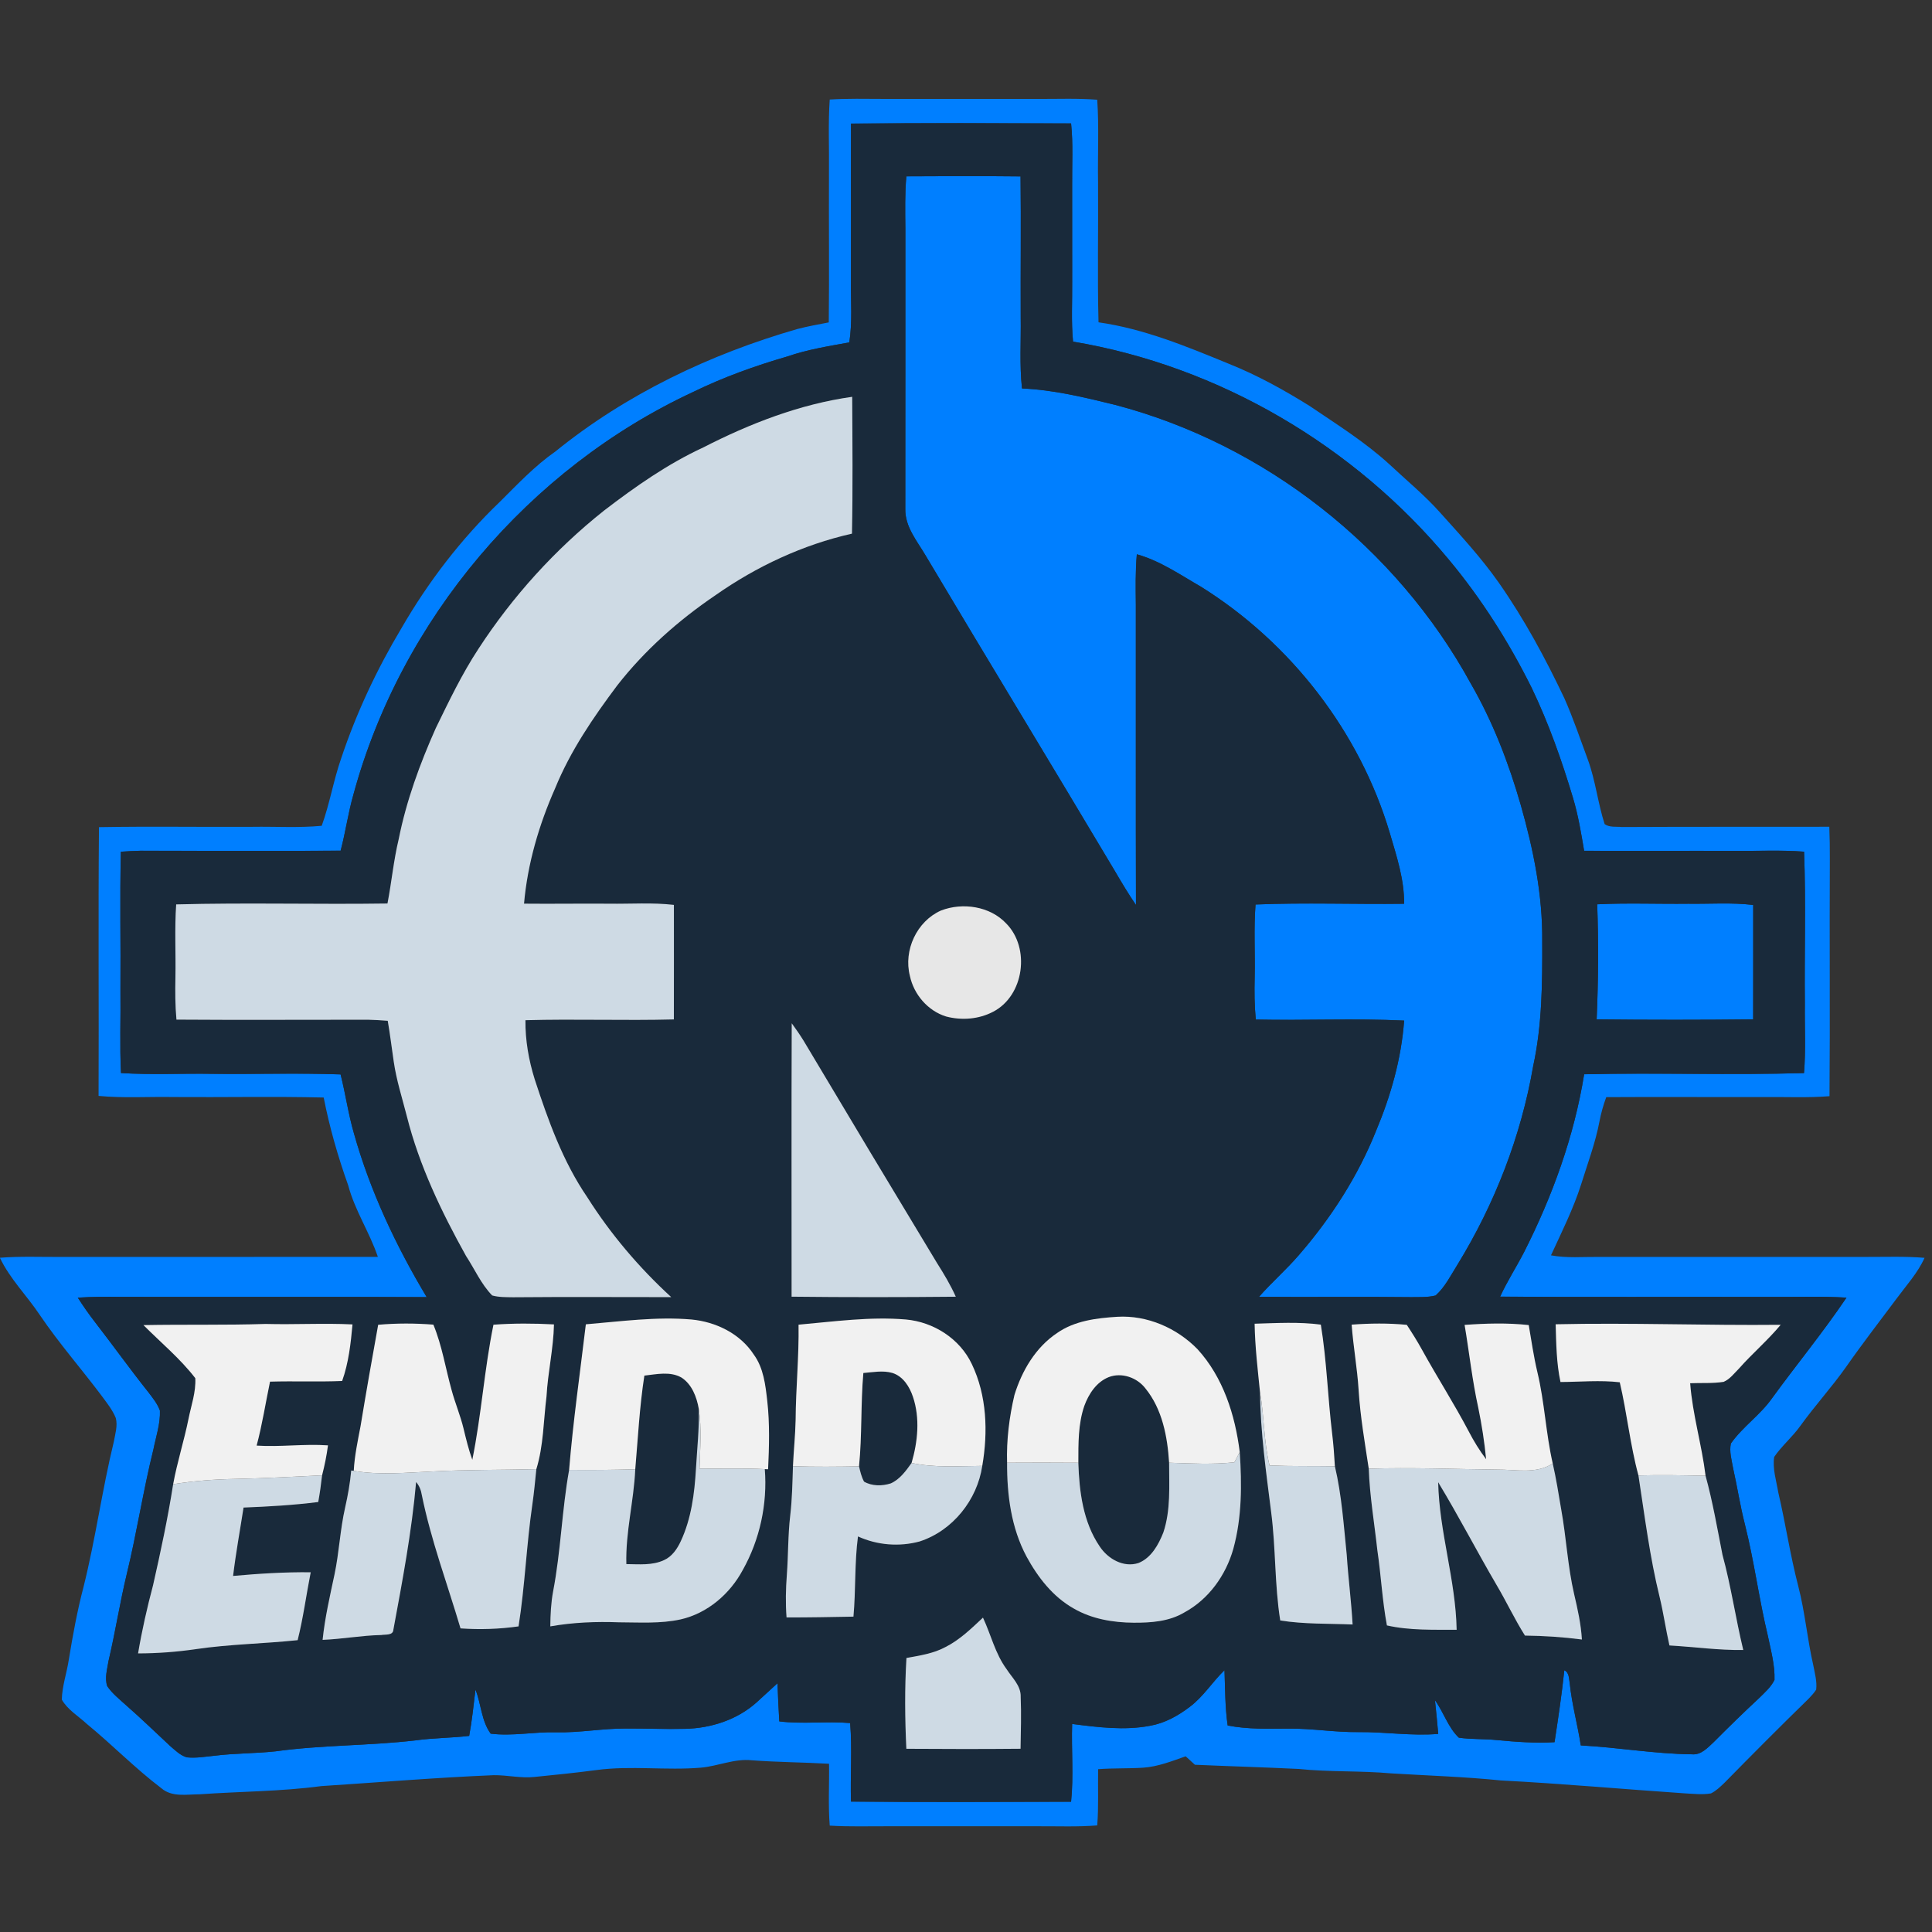 <?xml version="1.0" encoding="UTF-8" standalone="no"?>
<svg
   xmlns:dc="http://purl.org/dc/elements/1.1/"
   xmlns:cc="http://creativecommons.org/ns#"
   xmlns:rdf="http://www.w3.org/1999/02/22-rdf-syntax-ns#"
   xmlns:svg="http://www.w3.org/2000/svg"
   xmlns="http://www.w3.org/2000/svg"
   xmlns:sodipodi="http://sodipodi.sourceforge.net/DTD/sodipodi-0.dtd"
   xmlns:inkscape="http://www.inkscape.org/namespaces/inkscape"
   width="64"
   height="64"
   viewBox="0 0 48 48"
   version="1.1"
   id="svg136"
   sodipodi:docname="endp.svg"
   inkscape:version="0.92.3 (2405546, 2018-03-11)">
  <rect x="0" y="0" width="48" height="48" fill="#333333" stroke="none"/>
  <defs
     id="defs140" />
  <sodipodi:namedview
     pagecolor="#ffffff"
     bordercolor="#666666"
     borderopacity="1"
     objecttolerance="10"
     gridtolerance="10"
     guidetolerance="10"
     inkscape:pageopacity="0"
     inkscape:pageshadow="2"
     inkscape:window-width="1920"
     inkscape:window-height="1017"
     id="namedview138"
     showgrid="false"
     units="px"
     inkscape:pagecheckerboard="true"
     inkscape:zoom="0.295"
     inkscape:cx="400"
     inkscape:cy="362"
     inkscape:window-x="-8"
     inkscape:window-y="-8"
     inkscape:window-maximized="1"
     inkscape:current-layer="svg136" />
  <g
     id="#007fffff"
     transform="matrix(0.082,0,0,0.082,-0.696,1.652)">
    <path
       d="M 259.88,10.01 C 265.24,9.68 270.62,9.8 276,9.82 c 15.66,0 31.33,0 47,0.01 5.97,0.02 11.96,-0.23 17.93,0.24 0.57,8.3 0.11,16.62 0.25,24.93 0.11,14.17 -0.22,28.34 0.14,42.51 13.76,1.95 26.7,7.31 39.47,12.56 8.57,3.42 16.66,7.9 24.47,12.77 8.27,5.6 16.8,10.93 24.2,17.7 5.16,4.84 10.66,9.34 15.37,14.63 6.16,6.86 12.45,13.66 17.76,21.22 7.72,11.03 14.13,22.91 19.89,35.06 2.7,6.1 4.83,12.45 7.15,18.7 2.29,6.3 2.98,13.04 5.04,19.4 1.49,1.07 3.52,0.7 5.27,0.88 20.93,-0.11 41.87,-0.04 62.8,-0.08 0.12,3.22 0.18,6.44 0.16,9.66 -0.13,23.99 0.1,47.98 -0.1,71.97 -6.59,0.53 -13.2,0.2 -19.8,0.26 -15.95,0.05 -31.9,-0.07 -47.84,0.03 -0.9,2.42 -1.6,4.91 -2.08,7.46 -1.23,6.47 -3.57,12.64 -5.52,18.92 -2.37,7.45 -5.89,14.46 -9.15,21.55 4.81,0.9 9.72,0.43 14.59,0.48 27,0.01 54,0 81,0 5.86,0.02 11.74,-0.22 17.59,0.28 -2.04,4.56 -5.45,8.26 -8.38,12.24 -5.15,6.9 -10.42,13.7 -15.35,20.76 -4.36,6.19 -9.49,11.78 -13.91,17.93 -2.38,3.34 -5.58,6 -7.91,9.38 -0.55,3.61 0.65,7.23 1.24,10.78 2.21,9.42 3.61,19.02 6.05,28.38 2.05,7.88 2.73,16.03 4.55,23.96 0.46,2.43 1.17,4.9 0.88,7.4 -0.63,1 -1.45,1.86 -2.26,2.72 -8.6,8.39 -17.08,16.9 -25.49,25.47 -1.27,1.21 -2.54,2.47 -4.13,3.25 -2.61,0.44 -5.26,0.12 -7.87,-0.01 -18.57,-1.26 -37.1,-2.95 -55.69,-3.91 -11.08,-1.13 -22.22,-1.47 -33.34,-2.15 -9.31,-0.84 -18.69,-0.37 -27.99,-1.34 -10.49,-0.51 -20.98,-0.81 -31.47,-1.27 -0.92,-0.88 -1.88,-1.7 -2.8,-2.56 -4.19,1.47 -8.39,3.14 -12.87,3.45 -4.54,0.29 -9.1,0.1 -13.65,0.45 -0.11,5.68 0.18,11.37 -0.27,17.04 -5.97,0.47 -11.95,0.22 -17.93,0.25 -15,0 -30,0 -45,0 -6.04,-0.03 -12.08,0.18 -18.12,-0.19 -0.5,-6.24 -0.11,-12.5 -0.21,-18.74 -7.78,-0.45 -15.58,-0.47 -23.36,-1.05 -5.3,-0.58 -10.26,1.77 -15.46,2.23 -10.53,0.89 -21.13,-0.68 -31.62,0.72 -6.25,0.83 -12.51,1.47 -18.77,2.09 -4.15,0.46 -8.26,-0.58 -12.4,-0.53 -17.44,0.72 -34.84,2.18 -52.26,3.31 -12.22,1.64 -24.56,1.61 -36.83,2.48 -3.88,0 -8.36,0.95 -11.57,-1.82 -7.94,-6.01 -14.89,-13.18 -22.58,-19.48 -2.57,-2.4 -5.84,-4.28 -7.61,-7.39 0.1,-4.11 1.5,-8.04 2.12,-12.08 1.21,-7.41 2.55,-14.79 4.46,-22.05 3.65,-14.57 5.64,-29.47 9.19,-44.06 0.41,-2.34 1.21,-4.78 0.58,-7.14 -1.01,-2.5 -2.74,-4.61 -4.32,-6.77 -6.14,-8.17 -12.89,-15.87 -18.63,-24.34 -3.92,-5.91 -9.09,-10.98 -12.16,-17.43 6.17,-0.49 12.37,-0.22 18.55,-0.25 31.99,-0.02 63.98,0.01 95.97,-0.02 -2.5,-7.44 -6.97,-14.05 -8.99,-21.68 -3.1,-8.69 -5.65,-17.54 -7.42,-26.6 -15.18,-0.37 -30.37,-0.03 -45.56,-0.15 -7.55,-0.14 -15.12,0.38 -22.65,-0.34 0.12,-27.14 -0.13,-54.29 0.12,-81.43 15.51,-0.27 31.02,-0.01 46.53,-0.1 6.98,-0.11 13.99,0.35 20.96,-0.31 2.42,-6.66 3.55,-13.7 5.88,-20.39 4.6,-13.78 10.82,-27.01 18.27,-39.47 8.12,-14.05 18.09,-27.07 29.82,-38.3 5.37,-5.33 10.58,-10.89 16.82,-15.24 21.47,-17.4 46.88,-29.51 73.36,-37.13 3.13,-0.81 6.31,-1.38 9.48,-1.99 0.17,-15.18 -0.01,-30.36 0.06,-45.54 0.1,-7.33 -0.28,-14.67 0.23,-21.99 m 6.45,7.29 c -0.05,15.9 0.04,31.8 -0.01,47.7 -0.08,6.2 0.46,12.44 -0.51,18.6 -6.31,1.14 -12.66,2.15 -18.74,4.25 -9.76,2.83 -19.36,6.27 -28.5,10.73 -49.86,23.18 -88.63,68.98 -103.02,122.08 -1.6,5.57 -2.37,11.34 -3.86,16.94 -20.23,0.14 -40.47,0.02 -60.7,0.02 -1.96,0.04 -3.92,0.16 -5.88,0.29 -0.34,14.02 -0.02,28.06 -0.13,42.09 0.11,8.32 -0.25,16.65 0.17,24.97 9.27,0.58 18.57,0.08 27.85,0.24 12.89,0.14 25.79,-0.29 38.68,0.17 1.51,5.96 2.34,12.06 4.07,17.96 4.91,17.46 12.72,33.99 22.02,49.52 -30.92,-0.15 -61.85,-0.01 -92.77,-0.08 -4.32,-0.05 -8.64,-0.03 -12.94,0.24 1.66,2.6 3.44,5.14 5.34,7.58 5.39,6.97 10.52,14.13 16.01,21.03 1.33,1.75 2.77,3.5 3.53,5.6 0.16,4.01 -1.19,7.88 -1.97,11.78 -3.11,12.49 -5.02,25.23 -8.07,37.74 -2.1,8.74 -3.48,17.65 -5.54,26.4 -0.39,2.48 -1.21,5.12 -0.38,7.59 1.5,2.21 3.63,3.89 5.6,5.68 4.62,4.03 9.01,8.31 13.5,12.48 1.53,1.3 3.03,2.82 5.01,3.4 2.81,0.29 5.62,-0.21 8.41,-0.49 6.14,-0.76 12.33,-0.67 18.48,-1.33 14.09,-1.95 28.37,-1.67 42.49,-3.33 5.37,-0.74 10.79,-0.71 16.17,-1.35 0.86,-4.65 1.34,-9.34 1.91,-14.02 1.73,4.36 1.78,9.48 4.61,13.35 6.6,0.82 13.22,-0.6 19.84,-0.42 7.04,0.18 13.99,-1.17 21.01,-1.14 6.02,-0.04 12.04,0.24 18.05,0.09 7.8,-0.16 15.75,-2.72 21.62,-7.97 2.15,-1.92 4.23,-3.92 6.38,-5.84 0.14,3.85 0.3,7.71 0.54,11.56 7.14,0.88 14.32,-0.11 21.47,0.5 0.66,7.92 0.01,15.86 0.26,23.8 22.22,0.18 44.46,0.1 66.68,0.04 0.81,-7.84 0.06,-15.71 0.32,-23.56 7.81,0.99 15.76,2.03 23.58,0.55 4.47,-0.77 8.52,-3.03 12.08,-5.75 4.12,-3.09 6.83,-7.55 10.5,-11.09 0.21,5.58 0.16,11.2 0.96,16.75 6.1,1.2 12.34,0.98 18.53,0.95 7.01,-0.07 13.96,1.14 20.98,1.05 8.1,-0.1 16.19,1.24 24.29,0.55 -0.28,-3.4 -0.64,-6.8 -0.99,-10.19 2.65,3.62 3.96,8.24 7.24,11.34 3.77,0.54 7.6,0.32 11.39,0.71 5.85,0.55 11.72,1 17.6,0.65 1.11,-7.25 2.2,-14.5 2.96,-21.79 1.54,0.72 1.37,2.58 1.65,4 0.64,6.34 2.39,12.48 3.34,18.77 11.24,0.59 22.37,2.57 33.63,2.69 2.81,0.28 4.78,-1.96 6.65,-3.69 4.48,-4.5 9.03,-8.95 13.69,-13.28 1.73,-1.71 3.63,-3.35 4.72,-5.57 0.15,-4.5 -1.09,-8.89 -1.99,-13.26 -2.7,-11.2 -4.15,-22.66 -6.97,-33.84 -1.45,-5.64 -2.31,-11.41 -3.59,-17.08 -0.43,-2.45 -1.18,-4.97 -0.67,-7.44 3.58,-5.1 8.94,-8.65 12.52,-13.78 7.42,-10.2 15.46,-19.96 22.51,-30.42 -7.64,-0.48 -15.3,-0.15 -22.94,-0.22 -27.33,-0.07 -54.67,0.11 -82,-0.08 2.13,-4.65 4.91,-8.94 7.25,-13.47 8.59,-16.96 15.18,-35.09 18.21,-53.91 22.19,-0.5 44.42,0.29 66.61,-0.36 0.58,-6.98 0.17,-13.99 0.26,-20.98 -0.16,-15.36 0.35,-30.74 -0.24,-46.1 -7.02,-0.54 -14.06,-0.17 -21.09,-0.24 -15.18,-0.06 -30.37,0.07 -45.55,-0.03 -0.9,-5.36 -1.79,-10.74 -3.35,-15.96 -3.4,-11.36 -7.36,-22.59 -12.49,-33.3 -6.87,-13.85 -15.2,-27.01 -25.1,-38.9 -28.6,-34.51 -69.64,-58.68 -113.91,-66.11 -0.58,-6.1 -0.2,-12.24 -0.26,-18.36 -0.02,-9.67 0.01,-19.33 -0.01,-29 -0.05,-6.25 0.33,-12.52 -0.32,-18.75 -22.22,-0.07 -44.46,-0.15 -66.68,0.05 z"
       id="path77"
       inkscape:connector-curvature="0"
       style="opacity:1;fill:#007fff" />
    <path
       d="m 283.1,33.28 c 11.53,-0.08 23.07,-0.1 34.6,0.02 0.17,14.23 -0.02,28.47 0.05,42.7 0.11,7.18 -0.39,14.39 0.39,21.55 9.57,0.41 18.91,2.69 28.18,4.96 45.42,11.89 85.26,43.26 107.78,84.42 6.66,11.52 11.48,24.03 15.15,36.8 3.82,13.41 6.65,27.26 6.51,41.26 0.05,12.64 -0.03,25.41 -2.73,37.81 -3.68,21.31 -11.66,41.84 -22.97,60.26 -2.02,3.2 -3.73,6.74 -6.59,9.3 -2.44,0.62 -4.97,0.47 -7.45,0.51 -15.35,-0.2 -30.71,0.04 -46.06,-0.11 3.86,-4.41 8.31,-8.25 12.11,-12.69 9.7,-11.19 17.85,-23.82 23.35,-37.6 4.46,-10.61 7.66,-21.89 8.5,-33.4 -14.97,-0.72 -29.96,0.01 -44.94,-0.31 -0.42,-4.25 -0.45,-8.51 -0.34,-12.76 0.17,-7.37 -0.31,-14.75 0.26,-22.1 14.99,-0.62 30.01,-0.03 45.01,-0.22 0.08,-7.35 -2.26,-14.37 -4.3,-21.33 -9.12,-30.77 -30.05,-57.74 -57.23,-74.72 -6.29,-3.62 -12.38,-7.86 -19.45,-9.84 -0.45,5.06 -0.35,10.14 -0.3,15.21 0.03,30.35 -0.04,60.7 0.04,91.05 -2.28,-3.35 -4.37,-6.83 -6.41,-10.33 -19.03,-31.94 -38.36,-63.7 -57.38,-95.65 -2.58,-4.38 -6.21,-8.63 -6.1,-14.01 0.03,-28.35 0.02,-56.71 0.02,-85.06 -0.05,-5.24 -0.17,-10.49 0.3,-15.72 z"
       id="path79"
       inkscape:connector-curvature="0"
       style="opacity:1;fill:#007fff" />
    <path
       d="m 492.42,253.84 c 9.19,-0.45 18.38,-0.06 27.58,-0.17 6.56,0.1 13.14,-0.42 19.68,0.37 -0.01,11.55 0.02,23.11 -0.01,34.66 -15.8,0.17 -31.62,0.18 -47.42,0 0.51,-11.62 0.58,-23.25 0.17,-34.86 z"
       id="path81"
       inkscape:connector-curvature="0"
       style="opacity:1;fill:#007fff" />
  </g>
  <g
     id="#192a3bff"
     transform="matrix(0.082,0,0,0.082,-0.696,1.652)">
    <path
       d="m 266.33,17.3 c 22.22,-0.2 44.46,-0.12 66.68,-0.05 0.65,6.23 0.27,12.5 0.32,18.75 0.02,9.67 -0.01,19.33 0.01,29 0.06,6.12 -0.32,12.26 0.26,18.36 44.27,7.43 85.31,31.6 113.91,66.11 9.9,11.89 18.23,25.05 25.1,38.9 5.13,10.71 9.09,21.94 12.49,33.3 1.56,5.22 2.45,10.6 3.35,15.96 15.18,0.1 30.37,-0.03 45.55,0.03 7.03,0.07 14.07,-0.3 21.09,0.24 0.59,15.36 0.08,30.74 0.24,46.1 -0.09,6.99 0.32,14 -0.26,20.98 -22.19,0.65 -44.42,-0.14 -66.61,0.36 -3.03,18.82 -9.62,36.95 -18.21,53.91 -2.34,4.53 -5.12,8.82 -7.25,13.47 27.33,0.19 54.67,0.01 82,0.08 7.64,0.07 15.3,-0.26 22.94,0.22 -7.05,10.46 -15.09,20.22 -22.51,30.42 -3.58,5.13 -8.94,8.68 -12.52,13.78 -0.51,2.47 0.24,4.99 0.67,7.44 1.28,5.67 2.14,11.44 3.59,17.08 2.82,11.18 4.27,22.64 6.97,33.84 0.9,4.37 2.14,8.76 1.99,13.26 -1.09,2.22 -2.99,3.86 -4.72,5.57 -4.66,4.33 -9.21,8.78 -13.69,13.28 -1.87,1.73 -3.84,3.97 -6.65,3.69 -11.26,-0.12 -22.39,-2.1 -33.63,-2.69 -0.95,-6.29 -2.7,-12.43 -3.34,-18.77 -0.28,-1.42 -0.11,-3.28 -1.65,-4 -0.76,7.29 -1.85,14.54 -2.96,21.79 -5.88,0.35 -11.75,-0.1 -17.6,-0.65 -3.79,-0.39 -7.62,-0.17 -11.39,-0.71 -3.28,-3.1 -4.59,-7.72 -7.24,-11.34 0.35,3.39 0.71,6.79 0.99,10.19 -8.1,0.69 -16.19,-0.65 -24.29,-0.55 -7.02,0.09 -13.97,-1.12 -20.98,-1.05 -6.19,0.03 -12.43,0.25 -18.53,-0.95 -0.8,-5.55 -0.75,-11.17 -0.96,-16.75 -3.67,3.54 -6.38,8 -10.5,11.09 -3.56,2.72 -7.61,4.98 -12.08,5.75 -7.82,1.48 -15.77,0.44 -23.58,-0.55 -0.26,7.85 0.49,15.72 -0.32,23.56 -22.22,0.06 -44.46,0.14 -66.68,-0.04 -0.25,-7.94 0.4,-15.88 -0.26,-23.8 -7.15,-0.61 -14.33,0.38 -21.47,-0.5 -0.24,-3.85 -0.4,-7.71 -0.54,-11.56 -2.15,1.92 -4.23,3.92 -6.38,5.84 -5.87,5.25 -13.82,7.81 -21.62,7.97 -6.01,0.15 -12.03,-0.13 -18.05,-0.09 -7.02,-0.03 -13.97,1.32 -21.01,1.14 -6.62,-0.18 -13.24,1.24 -19.84,0.42 -2.83,-3.87 -2.88,-8.99 -4.61,-13.35 -0.57,4.68 -1.05,9.37 -1.91,14.02 -5.38,0.64 -10.8,0.61 -16.17,1.35 -14.12,1.66 -28.4,1.38 -42.49,3.33 -6.15,0.66 -12.34,0.57 -18.48,1.33 -2.79,0.28 -5.6,0.78 -8.41,0.49 -1.98,-0.58 -3.48,-2.1 -5.01,-3.4 -4.49,-4.17 -8.88,-8.45 -13.5,-12.48 -1.97,-1.79 -4.1,-3.47 -5.6,-5.68 -0.83,-2.47 -0.01,-5.11 0.38,-7.59 2.06,-8.75 3.44,-17.66 5.54,-26.4 3.05,-12.51 4.96,-25.25 8.07,-37.74 0.78,-3.9 2.13,-7.77 1.97,-11.78 -0.76,-2.1 -2.2,-3.85 -3.53,-5.6 -5.49,-6.9 -10.62,-14.06 -16.01,-21.03 -1.9,-2.44 -3.68,-4.98 -5.34,-7.58 4.3,-0.27 8.62,-0.29 12.94,-0.24 30.92,0.07 61.85,-0.07 92.77,0.08 -9.3,-15.53 -17.11,-32.06 -22.02,-49.52 -1.73,-5.9 -2.56,-12 -4.07,-17.96 -12.89,-0.46 -25.79,-0.03 -38.68,-0.17 -9.28,-0.16 -18.58,0.34 -27.85,-0.24 -0.42,-8.32 -0.06,-16.65 -0.17,-24.97 0.11,-14.03 -0.21,-28.07 0.13,-42.09 1.96,-0.13 3.92,-0.25 5.88,-0.29 20.23,0 40.47,0.12 60.7,-0.02 1.49,-5.6 2.26,-11.37 3.86,-16.94 14.39,-53.1 53.16,-98.9 103.02,-122.08 9.14,-4.46 18.74,-7.9 28.5,-10.73 6.08,-2.1 12.43,-3.11 18.74,-4.25 0.97,-6.16 0.43,-12.4 0.51,-18.6 0.05,-15.9 -0.04,-31.8 0.01,-47.7 m 16.77,15.98 c -0.47,5.23 -0.35,10.48 -0.3,15.72 0,28.35 0.01,56.71 -0.02,85.06 -0.11,5.38 3.52,9.63 6.1,14.01 19.02,31.95 38.35,63.71 57.38,95.65 2.04,3.5 4.13,6.98 6.41,10.33 -0.08,-30.35 -0.01,-60.7 -0.04,-91.05 -0.05,-5.07 -0.15,-10.15 0.3,-15.21 7.07,1.98 13.16,6.22 19.45,9.84 27.18,16.98 48.11,43.95 57.23,74.72 2.04,6.96 4.38,13.98 4.3,21.33 -15,0.19 -30.02,-0.4 -45.01,0.22 -0.57,7.35 -0.09,14.73 -0.26,22.1 -0.11,4.25 -0.08,8.51 0.34,12.76 14.98,0.32 29.97,-0.41 44.94,0.31 -0.84,11.51 -4.04,22.79 -8.5,33.4 -5.5,13.78 -13.65,26.41 -23.35,37.6 -3.8,4.44 -8.25,8.28 -12.11,12.69 15.35,0.15 30.71,-0.09 46.06,0.11 2.48,-0.04 5.01,0.11 7.45,-0.51 2.86,-2.56 4.57,-6.1 6.59,-9.3 11.31,-18.42 19.29,-38.95 22.97,-60.26 2.7,-12.4 2.78,-25.17 2.73,-37.81 0.14,-14 -2.69,-27.85 -6.51,-41.26 -3.67,-12.77 -8.49,-25.28 -15.15,-36.8 -22.52,-41.16 -62.36,-72.53 -107.78,-84.42 -9.27,-2.27 -18.61,-4.55 -28.18,-4.96 -0.78,-7.16 -0.28,-14.37 -0.39,-21.55 -0.07,-14.23 0.12,-28.47 -0.05,-42.7 -11.53,-0.12 -23.07,-0.1 -34.6,-0.02 m -61.53,82.14 c -10.81,5 -20.61,11.88 -30.04,19.11 -14.85,11.79 -27.74,26.02 -38.08,41.91 -5,7.61 -8.93,15.85 -12.92,24.02 -4.82,10.81 -8.92,22 -11.24,33.64 -1.55,6.43 -2.15,13.02 -3.4,19.5 -21.34,0.31 -42.69,-0.3 -64.02,0.27 -0.51,7.37 -0.09,14.75 -0.23,22.13 -0.09,4.26 -0.08,8.53 0.31,12.78 19.36,0.14 38.71,0.02 58.06,0.03 1.99,0.04 3.97,0.18 5.96,0.33 0.71,4.12 1.21,8.27 1.82,12.41 0.82,5.63 2.58,11.06 3.98,16.56 3.76,14.92 10.47,28.89 17.92,42.28 2.62,3.99 4.56,8.52 7.92,11.96 2.06,0.58 4.22,0.51 6.34,0.55 15.97,-0.14 31.94,-0.04 47.91,-0.04 -9.75,-8.94 -18.37,-19.09 -25.44,-30.27 -7.43,-10.86 -11.88,-23.36 -15.94,-35.77 -1.8,-5.78 -2.86,-11.8 -2.79,-17.86 14.99,-0.42 29.99,0.15 44.97,-0.24 0.03,-11.56 0.01,-23.13 0.01,-34.7 -6.53,-0.76 -13.11,-0.26 -19.67,-0.36 -8.58,-0.07 -17.16,0.08 -25.74,-0.01 1.06,-12.09 4.52,-23.88 9.42,-34.95 4.61,-11.31 11.54,-21.47 18.83,-31.19 8.33,-10.67 18.58,-19.74 29.76,-27.32 12.44,-8.73 26.5,-15.31 41.35,-18.65 0.28,-13.81 0.14,-27.64 0.07,-41.46 -15.86,2.22 -30.94,8.08 -45.12,15.34 m 270.85,138.42 c 0.41,11.61 0.34,23.24 -0.17,34.86 15.8,0.18 31.62,0.17 47.42,0 0.03,-11.55 0,-23.11 0.01,-34.66 -6.54,-0.79 -13.12,-0.27 -19.68,-0.37 -9.2,0.11 -18.39,-0.28 -27.58,0.17 m -198.83,1.89 c -7.34,3.26 -11.4,12.06 -9.42,19.79 1.18,5.62 5.43,10.6 10.96,12.31 4.71,1.25 9.95,0.85 14.29,-1.45 9.38,-4.88 11.28,-19.31 3.93,-26.73 -4.91,-5.24 -13.22,-6.45 -19.76,-3.92 m -45.22,34.16 c -0.11,27.61 -0.03,55.23 -0.04,82.84 16.58,0.19 33.17,0.17 49.75,0.01 -1.59,-3.55 -3.59,-6.89 -5.67,-10.17 -13.57,-22.44 -27.06,-44.94 -40.49,-67.47 -1.11,-1.79 -2.31,-3.51 -3.55,-5.21 m 80.4,93.85 c -6.51,4.34 -10.66,11.43 -12.92,18.77 -1.57,6.71 -2.44,13.62 -2.23,20.52 -0.05,9.74 1.25,19.78 5.91,28.47 3.41,6.26 7.98,12.17 14.29,15.71 5.47,3.17 11.89,4.26 18.15,4.3 5.24,0.03 10.77,-0.36 15.37,-3.12 7.37,-3.99 12.57,-11.27 14.82,-19.25 2.63,-9.53 2.61,-19.53 1.95,-29.33 -1.4,-11.25 -5.02,-22.65 -12.79,-31.17 -6.28,-6.44 -15.26,-10.35 -24.32,-9.82 -6.29,0.39 -12.94,1.21 -18.23,4.92 M 185.99,381.1 c -1.75,14.7 -3.86,29.36 -5.07,44.11 -2.19,12.19 -2.51,24.65 -4.85,36.82 -0.65,3.49 -0.81,7.04 -0.85,10.59 6.87,-1.21 13.84,-1.49 20.8,-1.23 6.23,0.02 12.55,0.46 18.68,-0.88 8.11,-1.83 14.94,-7.7 18.82,-14.95 5.19,-9.23 7.52,-20.05 6.69,-30.58 l 1,0.04 c 0.32,-6.89 0.52,-13.8 -0.25,-20.66 -0.55,-4.87 -1.12,-10.04 -4.1,-14.11 -4.13,-6.35 -11.51,-9.92 -18.9,-10.61 -10.68,-0.91 -21.35,0.58 -31.97,1.46 m 64.45,0.11 c 0.15,9.63 -0.83,19.22 -0.89,28.85 -0.1,4.69 -0.6,9.36 -0.81,14.04 -0.16,4.96 -0.24,9.94 -0.82,14.88 -0.71,5.98 -0.58,12.02 -1.03,18.03 -0.33,4.29 -0.42,8.6 -0.09,12.9 6.76,0.02 13.52,-0.12 20.27,-0.24 0.73,-8.09 0.31,-16.24 1.37,-24.3 5.81,2.65 12.52,3.2 18.69,1.52 10,-3.25 17.44,-12.57 18.97,-22.9 1.77,-10.27 1.4,-21.32 -3.17,-30.85 -3.63,-7.69 -11.59,-12.75 -19.97,-13.5 -10.87,-0.92 -21.72,0.62 -32.52,1.57 m -198.49,0.13 c 5.28,5.3 11.14,10.14 15.71,16.08 0.23,4.2 -1.25,8.26 -2.06,12.34 -1.34,6.64 -3.43,13.1 -4.65,19.78 -1.61,10.28 -3.79,20.47 -6.09,30.62 -1.81,6.82 -3.37,13.7 -4.54,20.65 5.9,-0.01 11.79,-0.45 17.63,-1.31 10.18,-1.49 20.5,-1.63 30.72,-2.7 1.71,-6.77 2.6,-13.72 3.96,-20.57 -7.86,-0.09 -15.7,0.4 -23.52,1.11 0.83,-6.94 2.1,-13.82 3.17,-20.72 7.56,-0.29 15.12,-0.73 22.63,-1.68 0.49,-2.68 0.86,-5.38 1.16,-8.08 0.77,-2.99 1.39,-6.02 1.79,-9.08 -7.21,-0.51 -14.41,0.54 -21.62,0.07 1.71,-6.38 2.71,-12.92 4.06,-19.38 7.29,-0.22 14.57,0.1 21.85,-0.2 1.97,-5.51 2.61,-11.36 3.14,-17.14 -8.76,-0.43 -17.53,0.1 -26.29,-0.14 -12.35,0.39 -24.7,0.12 -37.05,0.35 m 71.12,-0.1 c -1.86,10.25 -3.66,20.51 -5.35,30.78 -0.85,4.47 -1.81,8.92 -2.05,13.48 l -0.77,-0.11 c -0.34,3.79 -1.01,7.54 -1.85,11.25 -1.53,6.7 -1.8,13.61 -3.23,20.33 -1.39,6.54 -2.9,13.07 -3.59,19.74 5.95,-0.24 11.82,-1.35 17.77,-1.47 1.25,-0.24 3.58,0.22 3.68,-1.64 2.75,-14.83 5.56,-29.69 6.88,-44.72 0.96,1.12 1.51,2.48 1.73,3.94 2.8,13.78 7.75,26.96 11.73,40.41 5.86,0.41 11.76,0.22 17.58,-0.61 1.95,-12.31 2.4,-24.81 4.21,-37.14 0.5,-3.48 0.82,-6.99 1.18,-10.49 2.19,-7.13 2.16,-14.68 3.08,-22.02 0.4,-7.32 2.11,-14.5 2.26,-21.84 -6.1,-0.33 -12.23,-0.36 -18.33,0.09 -2.78,13.53 -3.65,27.38 -6.41,40.93 -1.12,-3.09 -1.89,-6.29 -2.66,-9.48 -0.96,-3.96 -2.56,-7.73 -3.62,-11.66 -1.84,-6.6 -2.89,-13.45 -5.52,-19.81 -5.57,-0.44 -11.16,-0.45 -16.72,0.04 m 265.55,-0.32 c 0.12,6.95 0.94,13.88 1.64,20.8 0.12,12.17 1.86,24.24 3.37,36.3 1.42,10.89 1.02,21.95 2.75,32.81 7.24,1.17 14.62,0.91 21.93,1.22 -0.4,-7.04 -1.32,-14.04 -1.78,-21.08 -0.92,-8.98 -1.51,-18.04 -3.59,-26.86 -0.19,-3.33 -0.44,-6.65 -0.84,-9.96 -1.32,-10.96 -1.63,-22.04 -3.42,-32.95 -6.65,-0.89 -13.37,-0.47 -20.06,-0.28 m 29.4,0.28 c 0.48,6.64 1.7,13.2 2.11,19.85 0.5,8 1.88,15.89 3.07,23.8 0.29,8.28 1.7,16.46 2.6,24.68 1.12,7.58 1.49,15.26 2.9,22.8 6.93,1.57 14.07,1.28 21.13,1.33 -0.28,-15.09 -5.27,-29.61 -5.6,-44.71 6.2,10.22 11.68,20.85 17.72,31.17 2.98,5.03 5.45,10.35 8.58,15.29 5.76,0.07 11.53,0.44 17.25,1.19 -0.27,-4.66 -1.29,-9.21 -2.35,-13.73 -1.96,-8.46 -2.38,-17.17 -3.92,-25.69 -0.79,-4.66 -1.52,-9.32 -2.57,-13.92 -2.09,-9.13 -2.46,-18.56 -4.65,-27.66 -1.12,-4.71 -1.8,-9.51 -2.62,-14.27 -6.46,-0.71 -12.97,-0.52 -19.43,-0.05 1.41,8.36 2.31,16.81 4.14,25.09 1.06,5.15 1.87,10.36 2.38,15.6 -2.01,-2.65 -3.75,-5.49 -5.28,-8.44 -4.44,-8.44 -9.6,-16.47 -14.2,-24.82 -1.41,-2.56 -2.96,-5.02 -4.56,-7.45 -5.55,-0.54 -11.14,-0.47 -16.7,-0.06 m 61.81,-0.11 c 0.17,5.85 0.22,11.75 1.46,17.49 5.98,-0.03 11.99,-0.61 17.96,0.08 2.2,9.35 3.14,18.96 5.66,28.23 1.9,12.31 3.43,24.7 6.41,36.81 1.18,4.86 1.87,9.82 2.98,14.7 7.46,0.43 14.88,1.48 22.37,1.38 -2.31,-9.57 -3.7,-19.34 -6.3,-28.85 -1.57,-8.01 -2.96,-16.06 -5.12,-23.94 -1.15,-9.41 -3.95,-18.56 -4.67,-28.04 3.37,-0.15 6.79,0.11 10.14,-0.42 1.93,-0.81 3.21,-2.61 4.67,-4.05 4.04,-4.57 8.71,-8.53 12.61,-13.23 -22.72,0.24 -45.45,-0.68 -68.17,-0.16 m -184.89,97.8 c -3.64,1.97 -7.79,2.57 -11.81,3.31 -0.56,9.15 -0.47,18.36 -0.03,27.51 11.53,0.08 23.06,0.1 34.6,-0.01 0.08,-5.24 0.26,-10.49 0.04,-15.72 0.11,-3.39 -2.59,-5.77 -4.27,-8.4 -3.45,-4.67 -4.73,-10.43 -7.16,-15.61 -3.51,3.29 -7.02,6.73 -11.37,8.92 z"
       id="path84"
       inkscape:connector-curvature="0"
       style="opacity:1;fill:#192a3b" />
    <path
       d="m 203.72,396.64 c 3.69,-0.41 7.77,-1.36 11.21,0.57 3.2,2.05 4.66,5.92 5.28,9.52 0.16,6.07 -0.52,12.13 -0.86,18.19 -0.44,7.45 -1.4,15.04 -4.59,21.88 -1.08,2.33 -2.64,4.65 -5.07,5.74 -3.56,1.67 -7.62,1.25 -11.43,1.21 -0.27,-9.67 2.28,-19.09 2.7,-28.72 0.82,-9.47 1.3,-18.99 2.76,-28.39 z"
       id="path86"
       inkscape:connector-curvature="0"
       style="opacity:1;fill:#192a3b" />
    <path
       d="m 270.07,395.85 c 2.89,-0.23 5.89,-0.84 8.75,-0.03 3.28,1 5.25,4.17 6.28,7.25 2.18,6.49 1.46,13.57 -0.42,20.04 -1.71,2.39 -3.54,4.96 -6.3,6.19 -2.61,0.84 -5.67,0.86 -8.09,-0.53 -0.8,-1.44 -1.17,-3.06 -1.53,-4.64 0.94,-9.41 0.49,-18.87 1.31,-28.28 z"
       id="path88"
       inkscape:connector-curvature="0"
       style="opacity:1;fill:#192a3b" />
    <path
       d="m 344.41,397.1 c 3.94,-1.52 8.58,0.12 11.11,3.4 5.13,6.3 6.69,14.63 7.19,22.53 0,7.05 0.52,14.36 -1.75,21.15 -1.46,3.69 -3.65,7.69 -7.53,9.24 -4.54,1.48 -9.27,-1.26 -11.75,-5.02 -5.04,-7.4 -6.19,-16.62 -6.47,-25.36 0.01,-5.77 -0.09,-11.71 1.81,-17.23 1.32,-3.62 3.68,-7.23 7.39,-8.71 z"
       id="path90"
       inkscape:connector-curvature="0"
       style="opacity:1;fill:#192a3b" />
  </g>
  <g
     id="#cedae4ff"
     transform="matrix(0.082,0,0,0.082,-0.696,1.652)">
    <path
       d="m 221.57,115.42 c 14.18,-7.26 29.26,-13.12 45.12,-15.34 0.07,13.82 0.21,27.65 -0.07,41.46 -14.85,3.34 -28.91,9.92 -41.35,18.65 -11.18,7.58 -21.43,16.65 -29.76,27.32 -7.29,9.72 -14.22,19.88 -18.83,31.19 -4.9,11.07 -8.36,22.86 -9.42,34.95 8.58,0.09 17.16,-0.06 25.74,0.01 6.56,0.1 13.14,-0.4 19.67,0.36 0,11.57 0.02,23.14 -0.01,34.7 -14.98,0.39 -29.98,-0.18 -44.97,0.24 -0.07,6.06 0.99,12.08 2.79,17.86 4.06,12.41 8.51,24.91 15.94,35.77 7.07,11.18 15.69,21.33 25.44,30.27 -15.97,0 -31.94,-0.1 -47.91,0.04 -2.12,-0.04 -4.28,0.03 -6.34,-0.55 -3.36,-3.44 -5.3,-7.97 -7.92,-11.96 -7.45,-13.39 -14.16,-27.36 -17.92,-42.28 -1.4,-5.5 -3.16,-10.93 -3.98,-16.56 -0.61,-4.14 -1.11,-8.29 -1.82,-12.41 -1.99,-0.15 -3.97,-0.29 -5.96,-0.33 -19.35,-0.01 -38.7,0.11 -58.06,-0.03 -0.39,-4.25 -0.4,-8.52 -0.31,-12.78 0.14,-7.38 -0.28,-14.76 0.23,-22.13 21.33,-0.57 42.68,0.04 64.02,-0.27 1.25,-6.48 1.85,-13.07 3.4,-19.5 2.32,-11.64 6.42,-22.83 11.24,-33.64 3.99,-8.17 7.92,-16.41 12.92,-24.02 10.34,-15.89 23.23,-30.12 38.08,-41.91 9.43,-7.23 19.23,-14.11 30.04,-19.11 z"
       id="path93"
       inkscape:connector-curvature="0"
       style="opacity:1;fill:#cedae4" />
    <path
       d="m 248.37,289.89 c 1.24,1.7 2.44,3.42 3.55,5.21 13.43,22.53 26.92,45.03 40.49,67.47 2.08,3.28 4.08,6.62 5.67,10.17 -16.58,0.16 -33.17,0.18 -49.75,-0.01 0.01,-27.61 -0.07,-55.23 0.04,-82.84 z"
       id="path95"
       inkscape:connector-curvature="0"
       style="opacity:1;fill:#cedae4" />
    <path
       d="m 390.26,401.72 c 1.3,7.34 1.1,14.87 2.88,22.14 6.6,0.28 13.2,0.14 19.8,0.25 2.08,8.82 2.67,17.88 3.59,26.86 0.46,7.04 1.38,14.04 1.78,21.08 -7.31,-0.31 -14.69,-0.05 -21.93,-1.22 -1.73,-10.86 -1.33,-21.92 -2.75,-32.81 -1.51,-12.06 -3.25,-24.13 -3.37,-36.3 z"
       id="path97"
       inkscape:connector-curvature="0"
       style="opacity:1;fill:#cedae4" />
    <path
       d="m 220.21,406.73 c 0.92,5.99 0.39,12.06 0.22,18.08 6.59,0.09 13.19,-0.16 19.78,0.17 0.83,10.53 -1.5,21.35 -6.69,30.58 -3.88,7.25 -10.71,13.12 -18.82,14.95 -6.13,1.34 -12.45,0.9 -18.68,0.88 -6.96,-0.26 -13.93,0.02 -20.8,1.23 0.04,-3.55 0.2,-7.1 0.85,-10.59 2.34,-12.17 2.66,-24.63 4.85,-36.82 6.68,0.08 13.36,0 20.04,-0.18 -0.42,9.63 -2.97,19.05 -2.7,28.72 3.81,0.04 7.87,0.46 11.43,-1.21 2.43,-1.09 3.99,-3.41 5.07,-5.74 3.19,-6.84 4.15,-14.43 4.59,-21.88 0.34,-6.06 1.02,-12.12 0.86,-18.19 z"
       id="path99"
       inkscape:connector-curvature="0"
       style="opacity:1;fill:#cedae4" />
    <path
       d="m 382.49,422.9 c 0.53,-1.04 1.07,-2.07 1.62,-3.09 0.66,9.8 0.68,19.8 -1.95,29.33 -2.25,7.98 -7.45,15.26 -14.82,19.25 -4.6,2.76 -10.13,3.15 -15.37,3.12 -6.26,-0.04 -12.68,-1.13 -18.15,-4.3 -6.31,-3.54 -10.88,-9.45 -14.29,-15.71 -4.66,-8.69 -5.96,-18.73 -5.91,-28.47 7.2,-0.04 14.39,-0.05 21.59,0.01 0.28,8.74 1.43,17.96 6.47,25.36 2.48,3.76 7.21,6.5 11.75,5.02 3.88,-1.55 6.07,-5.55 7.53,-9.24 2.27,-6.79 1.75,-14.1 1.75,-21.15 6.59,0.22 13.2,0.6 19.78,-0.13 z"
       id="path101"
       inkscape:connector-curvature="0"
       style="opacity:1;fill:#cedae4" />
    <path
       d="m 278.38,429.3 c 2.76,-1.23 4.59,-3.8 6.3,-6.19 7.05,1.51 14.28,0.93 21.42,0.88 -1.53,10.33 -8.97,19.65 -18.97,22.9 -6.17,1.68 -12.88,1.13 -18.69,-1.52 -1.06,8.06 -0.64,16.21 -1.37,24.3 -6.75,0.12 -13.51,0.26 -20.27,0.24 -0.33,-4.3 -0.24,-8.61 0.09,-12.9 0.45,-6.01 0.32,-12.05 1.03,-18.03 0.58,-4.94 0.66,-9.92 0.82,-14.88 6.67,0.22 13.35,0.16 20.02,0.03 0.36,1.58 0.73,3.2 1.53,4.64 2.42,1.39 5.48,1.37 8.09,0.53 z"
       id="path103"
       inkscape:connector-curvature="0"
       style="opacity:1;fill:#cedae4" />
    <path
       d="m 478.94,423.26 c 1.05,4.6 1.78,9.26 2.57,13.92 1.54,8.52 1.96,17.23 3.92,25.69 1.06,4.52 2.08,9.07 2.35,13.73 -5.72,-0.75 -11.49,-1.12 -17.25,-1.19 -3.13,-4.94 -5.6,-10.26 -8.58,-15.29 -6.04,-10.32 -11.52,-20.95 -17.72,-31.17 0.33,15.1 5.32,29.62 5.6,44.71 -7.06,-0.05 -14.2,0.24 -21.13,-1.33 -1.41,-7.54 -1.78,-15.22 -2.9,-22.8 -0.9,-8.22 -2.31,-16.4 -2.6,-24.68 12.93,-0.43 25.88,0.13 38.81,0.26 5.65,-0.06 11.87,1.47 16.93,-1.85 z"
       id="path105"
       inkscape:connector-curvature="0"
       style="opacity:1;fill:#cedae4" />
    <path
       d="m 114.9,425.39 0.77,0.11 c 7.97,1.36 16.05,0.52 24.06,0.17 10.41,-0.57 20.84,-0.41 31.26,-0.68 -0.36,3.5 -0.68,7.01 -1.18,10.49 -1.81,12.33 -2.26,24.83 -4.21,37.14 -5.82,0.83 -11.72,1.02 -17.58,0.61 -3.98,-13.45 -8.93,-26.63 -11.73,-40.41 -0.22,-1.46 -0.77,-2.82 -1.73,-3.94 -1.32,15.03 -4.13,29.89 -6.88,44.72 -0.1,1.86 -2.43,1.4 -3.68,1.64 -5.95,0.12 -11.82,1.23 -17.77,1.47 0.69,-6.67 2.2,-13.2 3.59,-19.74 1.43,-6.72 1.7,-13.63 3.23,-20.33 0.84,-3.71 1.51,-7.46 1.85,-11.25 z"
       id="path107"
       inkscape:connector-curvature="0"
       style="opacity:1;fill:#cedae4" />
    <path
       d="m 79.97,427.94 c 8.7,-0.18 17.4,-0.67 26.1,-1.08 -0.3,2.7 -0.67,5.4 -1.16,8.08 -7.51,0.95 -15.07,1.39 -22.63,1.68 -1.07,6.9 -2.34,13.78 -3.17,20.72 7.82,-0.71 15.66,-1.2 23.52,-1.11 -1.36,6.85 -2.25,13.8 -3.96,20.57 -10.22,1.07 -20.54,1.21 -30.72,2.7 -5.84,0.86 -11.73,1.3 -17.63,1.31 1.17,-6.95 2.73,-13.83 4.54,-20.65 2.3,-10.15 4.48,-20.34 6.09,-30.62 6.29,-1.01 12.65,-1.48 19.02,-1.6 z"
       id="path109"
       inkscape:connector-curvature="0"
       style="opacity:1;fill:#cedae4" />
    <path
       d="m 504.91,426.89 c 6.78,-0.19 13.56,-0.05 20.34,0.1 2.16,7.88 3.55,15.93 5.12,23.94 2.6,9.51 3.99,19.28 6.3,28.85 -7.49,0.1 -14.91,-0.95 -22.37,-1.38 -1.11,-4.88 -1.8,-9.84 -2.98,-14.7 -2.98,-12.11 -4.51,-24.5 -6.41,-36.81 z"
       id="path111"
       inkscape:connector-curvature="0"
       style="opacity:1;fill:#cedae4" />
    <path
       d="m 294.94,478.89 c 4.35,-2.19 7.86,-5.63 11.37,-8.92 2.43,5.18 3.71,10.94 7.16,15.61 1.68,2.63 4.38,5.01 4.27,8.4 0.22,5.23 0.04,10.48 -0.04,15.72 -11.54,0.11 -23.07,0.09 -34.6,0.01 -0.44,-9.15 -0.53,-18.36 0.03,-27.51 4.02,-0.74 8.17,-1.34 11.81,-3.31 z"
       id="path113"
       inkscape:connector-curvature="0"
       style="opacity:1;fill:#cedae4" />
  </g>
  <g
     id="#e7e7e7ff"
     transform="matrix(0.082,0,0,0.082,-0.696,1.652)">
    <path
       d="m 293.59,255.73 c 6.54,-2.53 14.85,-1.32 19.76,3.92 7.35,7.42 5.45,21.85 -3.93,26.73 -4.34,2.3 -9.58,2.7 -14.29,1.45 -5.53,-1.71 -9.78,-6.69 -10.96,-12.31 -1.98,-7.73 2.08,-16.53 9.42,-19.79 z"
       id="path116"
       inkscape:connector-curvature="0"
       style="opacity:1;fill:#e7e7e7" />
  </g>
  <g
     id="#f1f1f1ff"
     transform="matrix(0.082,0,0,0.082,-0.696,1.652)">
    <path
       d="m 328.77,383.74 c 5.29,-3.71 11.94,-4.53 18.23,-4.92 9.06,-0.53 18.04,3.38 24.32,9.82 7.77,8.52 11.39,19.92 12.79,31.17 -0.55,1.02 -1.09,2.05 -1.62,3.09 -6.58,0.73 -13.19,0.35 -19.78,0.13 -0.5,-7.9 -2.06,-16.23 -7.19,-22.53 -2.53,-3.28 -7.17,-4.92 -11.11,-3.4 -3.71,1.48 -6.07,5.09 -7.39,8.71 -1.9,5.52 -1.8,11.46 -1.81,17.23 -7.2,-0.06 -14.39,-0.05 -21.59,-0.01 -0.21,-6.9 0.66,-13.81 2.23,-20.52 2.26,-7.34 6.41,-14.43 12.92,-18.77 z"
       id="path119"
       inkscape:connector-curvature="0"
       style="opacity:1;fill:#f1f1f1" />
    <path
       d="m 185.99,381.1 c 10.62,-0.88 21.29,-2.37 31.97,-1.46 7.39,0.69 14.77,4.26 18.9,10.61 2.98,4.07 3.55,9.24 4.1,14.11 0.77,6.86 0.57,13.77 0.25,20.66 l -1,-0.04 c -6.59,-0.33 -13.19,-0.08 -19.78,-0.17 0.17,-6.02 0.7,-12.09 -0.22,-18.08 -0.62,-3.6 -2.08,-7.47 -5.28,-9.52 -3.44,-1.93 -7.52,-0.98 -11.21,-0.57 -1.46,9.4 -1.94,18.92 -2.76,28.39 -6.68,0.18 -13.36,0.26 -20.04,0.18 1.21,-14.75 3.32,-29.41 5.07,-44.11 z"
       id="path121"
       inkscape:connector-curvature="0"
       style="opacity:1;fill:#f1f1f1" />
    <path
       d="m 250.44,381.21 c 10.8,-0.95 21.65,-2.49 32.52,-1.57 8.38,0.75 16.34,5.81 19.97,13.5 4.57,9.53 4.94,20.58 3.17,30.85 -7.14,0.05 -14.37,0.63 -21.42,-0.88 1.88,-6.47 2.6,-13.55 0.42,-20.04 -1.03,-3.08 -3,-6.25 -6.28,-7.25 -2.86,-0.81 -5.86,-0.2 -8.75,0.03 -0.82,9.41 -0.37,18.87 -1.31,28.28 -6.67,0.13 -13.35,0.19 -20.02,-0.03 0.21,-4.68 0.71,-9.35 0.81,-14.04 0.06,-9.63 1.04,-19.22 0.89,-28.85 z"
       id="path123"
       inkscape:connector-curvature="0"
       style="opacity:1;fill:#f1f1f1" />
    <path
       d="m 51.95,381.34 c 12.35,-0.23 24.7,0.04 37.05,-0.35 8.76,0.24 17.53,-0.29 26.29,0.14 -0.53,5.78 -1.17,11.63 -3.14,17.14 -7.28,0.3 -14.56,-0.02 -21.85,0.2 -1.35,6.46 -2.35,13 -4.06,19.38 7.21,0.47 14.41,-0.58 21.62,-0.07 -0.4,3.06 -1.02,6.09 -1.79,9.08 -8.7,0.41 -17.4,0.9 -26.1,1.08 -6.37,0.12 -12.73,0.59 -19.02,1.6 1.22,-6.68 3.31,-13.14 4.65,-19.78 0.81,-4.08 2.29,-8.14 2.06,-12.34 -4.57,-5.94 -10.43,-10.78 -15.71,-16.08 z"
       id="path125"
       inkscape:connector-curvature="0"
       style="opacity:1;fill:#f1f1f1" />
    <path
       d="m 123.07,381.24 c 5.56,-0.49 11.15,-0.48 16.72,-0.04 2.63,6.36 3.68,13.21 5.52,19.81 1.06,3.93 2.66,7.7 3.62,11.66 0.77,3.19 1.54,6.39 2.66,9.48 2.76,-13.55 3.63,-27.4 6.41,-40.93 6.1,-0.45 12.23,-0.42 18.33,-0.09 -0.15,7.34 -1.86,14.52 -2.26,21.84 -0.92,7.34 -0.89,14.89 -3.08,22.02 -10.42,0.27 -20.85,0.11 -31.26,0.68 -8.01,0.35 -16.09,1.19 -24.06,-0.17 0.24,-4.56 1.2,-9.01 2.05,-13.48 1.69,-10.27 3.49,-20.53 5.35,-30.78 z"
       id="path127"
       inkscape:connector-curvature="0"
       style="opacity:1;fill:#f1f1f1" />
    <path
       d="m 388.62,380.92 c 6.69,-0.19 13.41,-0.61 20.06,0.28 1.79,10.91 2.1,21.99 3.42,32.95 0.4,3.31 0.65,6.63 0.84,9.96 -6.6,-0.11 -13.2,0.03 -19.8,-0.25 -1.78,-7.27 -1.58,-14.8 -2.88,-22.14 -0.7,-6.92 -1.52,-13.85 -1.64,-20.8 z"
       id="path129"
       inkscape:connector-curvature="0"
       style="opacity:1;fill:#f1f1f1" />
    <path
       d="m 418.02,381.2 c 5.56,-0.41 11.15,-0.48 16.7,0.06 1.6,2.43 3.15,4.89 4.56,7.45 4.6,8.35 9.76,16.38 14.2,24.82 1.53,2.95 3.27,5.79 5.28,8.44 -0.51,-5.24 -1.32,-10.45 -2.38,-15.6 -1.83,-8.28 -2.73,-16.73 -4.14,-25.09 6.46,-0.47 12.97,-0.66 19.43,0.05 0.82,4.76 1.5,9.56 2.62,14.27 2.19,9.1 2.56,18.53 4.65,27.66 -5.06,3.32 -11.28,1.79 -16.93,1.85 -12.93,-0.13 -25.88,-0.69 -38.81,-0.26 -1.19,-7.91 -2.57,-15.8 -3.07,-23.8 -0.41,-6.65 -1.63,-13.21 -2.11,-19.85 z"
       id="path131"
       inkscape:connector-curvature="0"
       style="opacity:1;fill:#f1f1f1" />
    <path
       d="m 479.83,381.09 c 22.72,-0.52 45.45,0.4 68.17,0.16 -3.9,4.7 -8.57,8.66 -12.61,13.23 -1.46,1.44 -2.74,3.24 -4.67,4.05 -3.35,0.53 -6.77,0.27 -10.14,0.42 0.72,9.48 3.52,18.63 4.67,28.04 -6.78,-0.15 -13.56,-0.29 -20.34,-0.1 -2.52,-9.27 -3.46,-18.88 -5.66,-28.23 -5.97,-0.69 -11.98,-0.11 -17.96,-0.08 -1.24,-5.74 -1.29,-11.64 -1.46,-17.49 z"
       id="path133"
       inkscape:connector-curvature="0"
       style="opacity:1;fill:#f1f1f1" />
  </g>
</svg>
